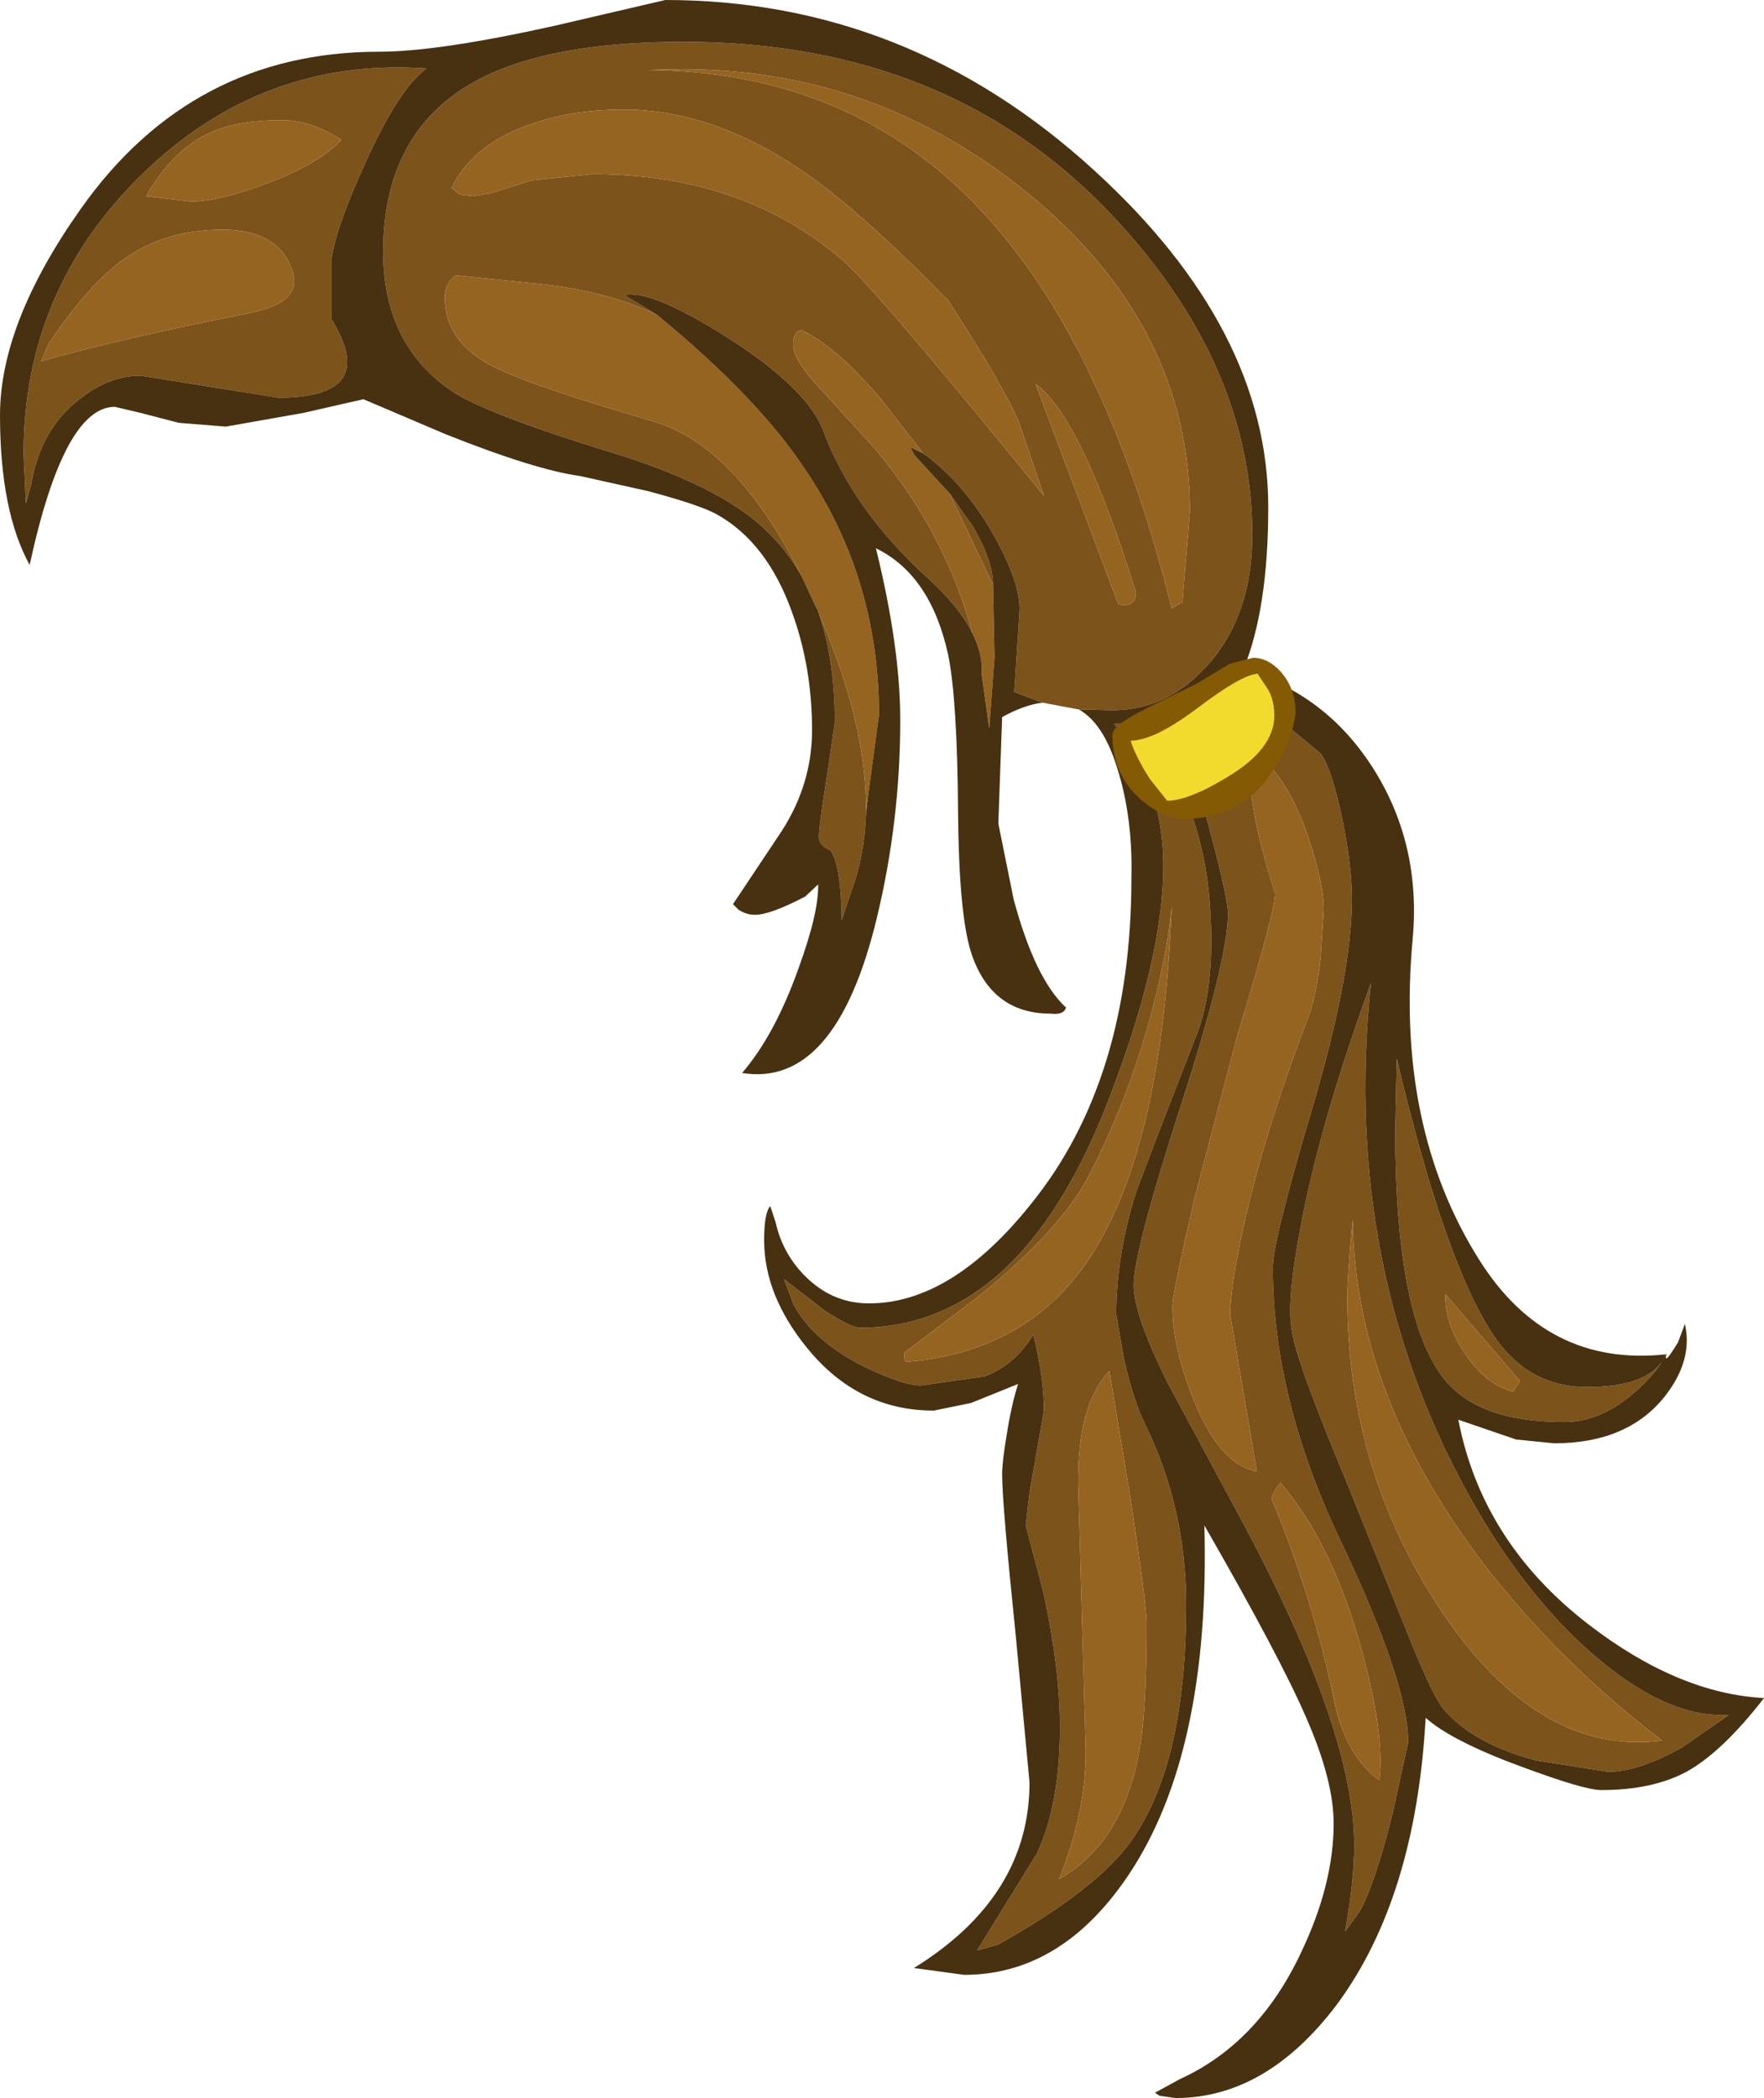 <?xml version="1.0" encoding="UTF-8" standalone="no"?>
<svg xmlns:ffdec="https://www.free-decompiler.com/flash" xmlns:xlink="http://www.w3.org/1999/xlink" ffdec:objectType="shape" height="137.95px" width="116.0px" xmlns="http://www.w3.org/2000/svg">
  <g transform="matrix(1.0, 0.0, 0.0, 1.0, 37.2, 0.0)">
    <path d="M15.5 37.85 Q14.5 36.1 13.05 34.75 9.95 31.85 2.85 29.7 -5.1 27.25 -7.35 25.8 -12.0 22.75 -12.0 16.55 -12.0 8.75 -6.05 5.4 -1.3 2.75 7.75 2.75 25.45 2.75 36.25 14.5 45.15 24.15 45.15 35.2 45.15 40.45 42.2 43.75 39.55 46.7 35.95 46.7 L33.75 46.65 31.35 46.2 29.5 45.5 29.85 40.05 Q29.85 38.2 28.1 35.1 26.15 31.7 23.5 29.8 L20.7 26.2 Q17.75 22.75 15.5 21.7 L15.25 21.8 Q14.95 22.05 14.95 22.65 14.95 23.6 16.55 25.35 L20.25 29.4 Q24.95 34.95 26.75 41.65 25.9 39.9 23.8 38.0 18.9 33.55 16.95 28.35 15.9 25.55 10.65 22.2 5.6 19.0 3.85 19.4 L6.0 20.7 Q2.6 19.05 -2.4 18.6 L-7.25 18.1 -7.6 18.45 Q-7.95 18.95 -7.95 19.55 -7.95 22.35 -5.05 23.95 -2.7 25.25 5.75 27.7 11.2 29.3 15.5 37.85 M72.4 89.0 Q71.65 90.45 70.05 91.75 67.95 93.5 65.65 93.5 60.0 93.5 57.75 90.65 54.55 86.6 54.55 74.3 L54.65 69.6 Q57.9 83.35 61.15 88.0 63.4 91.2 67.15 91.2 71.45 91.2 72.35 89.05 L72.4 89.0 M25.25 32.45 L26.8 34.65 Q28.1 36.9 28.1 38.45 L25.25 32.45 M19.75 53.5 Q19.65 56.3 18.75 58.7 L18.15 60.5 Q18.1 56.8 17.4 55.9 16.65 55.6 16.65 55.0 16.65 54.3 17.2 50.9 L17.7 47.5 Q17.7 43.35 16.6 40.2 L16.65 40.35 Q19.85 47.75 19.75 53.5 M43.0 46.55 Q44.9 46.4 47.05 47.4 L49.65 49.55 Q50.35 50.5 51.05 53.75 51.7 56.95 51.7 59.1 51.7 64.05 49.1 72.85 46.5 81.6 46.5 83.35 46.5 91.95 50.95 101.3 55.4 110.65 55.4 114.55 L54.4 119.15 Q53.2 123.95 52.2 125.7 L51.25 127.0 Q51.85 123.75 51.85 121.3 51.85 113.85 44.6 100.25 L39.6 90.95 Q37.35 86.45 37.35 84.5 37.35 82.3 40.45 72.7 43.55 63.1 43.55 60.1 43.55 59.0 42.25 54.2 40.9 49.05 39.95 47.25 42.05 46.4 41.5 46.9 L43.0 46.55 M41.05 33.65 Q41.05 21.45 30.45 12.75 20.4 4.55 7.65 4.55 L5.4 4.6 Q18.2 4.7 26.55 13.05 35.3 21.75 39.85 40.0 L40.55 39.6 41.05 33.65 M3.8 7.2 Q0.65 7.2 -1.95 8.05 -6.05 9.35 -7.5 12.35 L-6.95 12.8 -6.1 12.9 -4.9 12.7 -2.2 11.85 1.75 11.45 Q11.65 11.45 18.2 17.1 20.35 18.95 31.45 32.6 L29.8 27.75 Q28.75 25.3 25.15 19.75 19.35 13.85 15.8 11.4 9.75 7.2 3.8 7.2 M37.5 38.95 Q33.9 27.4 30.9 25.25 L36.35 39.75 Q37.5 39.95 37.5 38.95 M38.0 47.55 Q40.75 51.35 41.75 55.55 42.45 58.3 42.45 61.9 42.45 65.35 41.6 67.75 L39.0 74.45 37.5 78.4 Q36.2 82.6 36.2 86.4 L36.7 89.3 Q37.35 92.15 38.1 93.65 40.8 99.15 40.8 105.5 40.8 115.9 37.25 120.95 35.05 124.15 28.45 127.85 L27.05 128.25 31.0 121.85 Q32.5 118.6 32.5 113.55 32.5 109.7 31.4 104.65 L30.25 100.3 30.5 98.15 31.45 92.75 Q31.45 90.6 30.75 87.75 29.55 89.75 27.55 90.5 L23.35 91.1 Q22.25 91.1 19.7 89.9 16.3 88.2 15.0 85.8 L14.35 84.1 17.0 86.15 Q18.75 87.3 19.35 87.3 29.8 87.3 35.55 72.7 39.3 63.15 39.3 56.9 39.3 54.7 38.7 52.5 37.85 49.4 36.05 47.6 L38.0 47.55 M38.65 66.1 Q37.1 72.1 34.4 77.3 32.6 80.8 27.2 85.2 L22.25 88.95 Q22.25 89.55 22.4 89.55 L23.35 89.45 Q30.75 88.5 34.6 82.5 39.25 75.25 39.85 59.6 39.6 62.35 38.65 66.1 M35.75 90.15 Q33.65 92.35 33.7 97.55 L34.2 115.15 Q34.2 119.15 32.45 123.55 36.5 121.25 37.65 115.5 38.2 112.95 38.2 106.7 38.2 105.55 37.2 98.9 L35.75 90.15 M46.65 58.75 Q46.65 59.95 44.15 68.15 L41.35 78.8 Q39.9 85.05 39.9 85.9 39.9 88.6 41.3 92.05 43.0 96.3 45.45 96.75 L43.7 86.45 Q43.7 84.6 44.6 80.55 45.95 74.45 48.75 67.1 49.35 65.6 49.65 62.95 L49.85 59.8 Q49.85 58.2 48.95 55.4 47.6 51.1 45.05 49.15 L45.0 50.85 Q45.0 53.55 46.65 58.75 M51.4 85.35 Q51.4 96.55 57.5 105.8 63.95 115.5 72.1 114.45 65.55 109.45 60.65 103.2 51.9 91.9 51.75 80.2 51.4 83.9 51.4 85.35 M48.25 81.1 Q49.5 74.1 52.95 64.65 50.95 83.8 59.95 99.3 63.7 105.7 68.3 109.4 72.75 113.0 76.5 112.75 L73.4 114.9 Q70.55 116.5 68.55 116.5 L63.8 115.75 Q59.65 114.65 57.7 112.35 57.05 111.55 55.6 108.0 L51.25 97.2 Q48.9 91.55 48.1 88.95 47.65 87.45 47.65 86.35 47.6 84.6 48.25 81.1 M46.4 98.5 Q49.15 105.1 50.55 111.9 51.3 115.45 53.5 117.05 53.9 114.05 52.25 108.15 50.3 101.3 47.0 97.5 L46.75 97.8 46.4 98.5 M59.1 88.95 Q60.5 91.05 62.3 91.5 L62.75 90.8 57.85 85.1 Q57.8 87.0 59.1 88.95 M-18.65 7.9 Q-21.7 7.9 -23.55 8.8 -25.9 9.95 -27.6 12.9 L-24.65 13.25 Q-22.85 13.25 -19.75 12.1 -16.25 10.8 -14.75 9.2 -16.75 7.9 -18.65 7.9 M-15.4 21.0 Q-12.2 26.15 -18.9 26.15 L-27.95 24.7 Q-30.1 24.7 -32.1 26.35 -34.55 28.3 -35.15 31.85 L-35.5 33.1 -35.65 29.85 Q-35.65 19.05 -27.85 11.45 -19.95 3.75 -9.15 4.5 -10.95 5.8 -13.15 10.65 -15.15 15.05 -15.4 17.05 L-15.4 21.0 M-18.5 16.75 Q-19.7 15.1 -22.55 15.1 -26.3 15.1 -29.0 17.0 -31.35 18.65 -34.0 22.6 L-34.5 23.75 Q-29.2 22.25 -20.85 20.6 -17.85 20.0 -17.85 18.5 -17.9 17.6 -18.5 16.75" fill="#7c531b" fill-rule="evenodd" stroke="none"/>
    <path d="M23.5 29.8 L22.65 29.4 22.95 29.95 25.25 32.45 28.1 38.45 28.2 43.2 27.85 47.9 27.35 44.3 Q27.45 43.05 26.75 41.65 24.95 34.95 20.25 29.4 L16.55 25.35 Q14.95 23.6 14.95 22.65 14.95 22.05 15.25 21.8 L15.5 21.7 Q17.75 22.75 20.7 26.2 L23.5 29.8 M6.0 20.7 Q12.65 26.15 15.8 30.95 20.6 38.1 20.6 47.0 L19.9 52.2 19.75 53.5 Q19.85 47.75 16.65 40.35 L16.6 40.2 16.55 40.05 16.5 40.0 15.5 37.85 Q11.2 29.3 5.75 27.7 -2.7 25.25 -5.05 23.95 -7.95 22.35 -7.95 19.55 -7.95 18.95 -7.6 18.45 L-7.25 18.1 -2.4 18.6 Q2.6 19.05 6.0 20.7 M3.8 7.2 Q9.75 7.2 15.8 11.4 19.35 13.85 25.15 19.75 28.75 25.3 29.8 27.75 L31.45 32.6 Q20.35 18.95 18.2 17.1 11.65 11.45 1.75 11.45 L-2.2 11.85 -4.9 12.7 -6.1 12.9 -6.95 12.8 -7.5 12.35 Q-6.05 9.35 -1.95 8.05 0.65 7.2 3.8 7.2 M41.05 33.65 L40.55 39.6 39.85 40.0 Q35.3 21.75 26.55 13.05 18.2 4.7 5.4 4.6 L7.65 4.55 Q20.4 4.55 30.45 12.75 41.05 21.45 41.05 33.65 M37.5 38.95 Q37.5 39.95 36.35 39.75 L30.9 25.25 Q33.9 27.4 37.5 38.95 M51.4 85.35 Q51.4 83.9 51.75 80.2 51.9 91.9 60.65 103.2 65.55 109.45 72.1 114.45 63.95 115.5 57.5 105.8 51.4 96.55 51.4 85.35 M46.65 58.75 Q45.0 53.55 45.0 50.85 L45.05 49.15 Q47.6 51.1 48.95 55.4 49.85 58.2 49.85 59.8 L49.65 62.95 Q49.35 65.6 48.75 67.1 45.95 74.45 44.6 80.55 43.7 84.6 43.7 86.45 L45.45 96.75 Q43.0 96.3 41.3 92.05 39.9 88.6 39.9 85.9 39.9 85.05 41.35 78.8 L44.15 68.15 Q46.65 59.95 46.65 58.75 M35.75 90.15 L37.2 98.9 Q38.2 105.55 38.2 106.7 38.2 112.95 37.65 115.5 36.5 121.25 32.45 123.55 34.2 119.15 34.2 115.15 L33.7 97.55 Q33.65 92.35 35.75 90.15 M38.65 66.1 Q39.6 62.35 39.85 59.6 39.25 75.25 34.6 82.5 30.75 88.5 23.35 89.45 L22.4 89.55 Q22.25 89.55 22.25 88.95 L27.2 85.2 Q32.6 80.8 34.4 77.3 37.1 72.1 38.65 66.1 M59.1 88.95 Q57.8 87.0 57.85 85.1 L62.75 90.8 62.3 91.5 Q60.5 91.05 59.1 88.95 M46.4 98.5 L46.75 97.8 47.0 97.5 Q50.3 101.3 52.25 108.15 53.9 114.05 53.5 117.05 51.3 115.45 50.55 111.9 49.15 105.1 46.4 98.5 M-18.65 7.9 Q-16.75 7.9 -14.75 9.2 -16.25 10.8 -19.75 12.1 -22.85 13.25 -24.65 13.25 L-27.6 12.9 Q-25.9 9.95 -23.55 8.8 -21.7 7.9 -18.65 7.9 M-18.5 16.75 Q-17.9 17.6 -17.85 18.5 -17.85 20.0 -20.85 20.6 -29.2 22.25 -34.5 23.75 L-34.0 22.6 Q-31.35 18.65 -29.0 17.0 -26.3 15.1 -22.55 15.1 -19.7 15.1 -18.5 16.75" fill="#966421" fill-rule="evenodd" stroke="none"/>
    <path d="M33.75 46.65 L35.95 46.7 Q39.55 46.7 42.2 43.75 45.15 40.45 45.15 35.2 45.15 24.15 36.25 14.5 25.45 2.75 7.75 2.75 -1.3 2.75 -6.05 5.4 -12.0 8.75 -12.0 16.55 -12.0 22.75 -7.35 25.8 -5.1 27.25 2.85 29.7 9.95 31.85 13.05 34.75 14.5 36.1 15.5 37.85 L16.5 40.0 16.55 40.05 16.6 40.2 Q17.7 43.35 17.7 47.5 L17.2 50.9 Q16.65 54.3 16.65 55.0 16.65 55.6 17.4 55.9 18.1 56.8 18.15 60.5 L18.75 58.7 Q19.65 56.3 19.75 53.5 L19.9 52.2 20.6 47.0 Q20.6 38.1 15.8 30.95 12.65 26.15 6.0 20.7 L3.85 19.4 Q5.6 19.0 10.65 22.2 15.9 25.55 16.95 28.35 18.9 33.55 23.8 38.0 25.9 39.9 26.75 41.65 27.45 43.05 27.35 44.3 L27.85 47.9 28.2 43.2 28.1 38.45 Q28.1 36.9 26.8 34.65 L25.25 32.45 22.95 29.95 22.65 29.4 23.5 29.8 Q26.15 31.7 28.1 35.1 29.85 38.2 29.85 40.05 L29.5 45.5 31.35 46.2 Q30.15 46.35 28.7 47.15 L28.45 54.15 29.45 59.1 Q30.85 64.35 32.9 66.25 32.75 66.75 31.9 66.65 27.95 66.65 26.65 62.6 25.85 60.05 25.8 53.3 25.75 46.0 25.15 43.05 24.0 37.8 20.4 36.05 22.0 42.55 22.0 47.35 22.0 54.0 20.45 60.4 17.75 71.55 11.6 70.55 13.75 68.05 15.3 63.7 16.65 60.0 16.6 58.15 L15.75 58.95 Q13.45 60.15 12.45 60.15 11.85 60.15 11.35 59.8 L11.0 59.45 14.2 54.65 Q16.2 51.55 16.2 48.0 16.2 43.9 14.9 40.3 13.25 35.65 9.9 33.8 8.8 33.2 5.45 32.3 L0.95 31.3 Q-2.0 30.9 -7.9 28.55 L-13.3 26.25 -17.25 27.15 -22.35 28.05 -25.45 27.8 -27.95 27.15 -29.65 26.75 Q-33.0 26.75 -35.25 37.15 -37.2 33.6 -37.2 27.3 -37.2 21.25 -31.9 13.75 -24.6 3.4 -12.25 3.4 -8.4 3.4 -0.75 1.7 L6.55 0.0 Q22.5 0.0 34.75 11.2 46.2 21.65 46.2 33.35 46.2 40.05 44.55 44.05 50.0 45.6 53.15 50.6 56.25 55.55 55.7 61.7 54.55 74.05 60.05 82.8 64.5 89.9 72.35 89.05 71.45 91.2 67.15 91.2 63.4 91.2 61.15 88.0 57.9 83.35 54.65 69.6 L54.55 74.3 Q54.55 86.6 57.75 90.65 60.0 93.5 65.65 93.5 67.95 93.5 70.05 91.75 71.65 90.45 72.4 89.0 72.15 89.9 73.15 88.25 L73.6 87.05 Q74.15 89.45 72.25 91.85 69.8 94.9 65.0 94.9 L62.5 94.65 58.7 93.35 Q60.25 101.4 67.25 106.8 73.15 111.35 78.8 111.65 76.05 115.2 73.7 116.5 71.45 117.7 68.1 117.7 67.0 117.7 62.95 116.2 58.3 114.5 56.55 112.95 55.9 124.75 50.75 131.75 46.1 137.95 40.1 137.95 L39.05 137.8 38.75 137.6 40.4 136.7 Q45.55 134.35 48.35 128.4 50.5 123.9 50.5 119.9 50.5 117.05 48.7 112.95 47.0 109.0 42.0 100.3 42.4 115.25 37.0 123.3 32.6 129.85 26.2 129.85 L22.9 129.4 Q30.5 124.7 30.5 117.2 L29.6 107.6 Q28.7 98.85 28.7 96.95 28.7 96.1 29.0 94.35 29.3 92.4 29.75 91.0 L26.65 92.25 24.2 92.75 Q19.2 92.75 15.85 88.6 13.05 85.15 13.05 81.55 13.05 79.75 13.45 79.3 L13.8 80.35 Q14.3 82.6 16.0 84.15 17.7 85.7 19.95 85.7 25.4 85.7 30.65 79.1 37.2 70.95 37.2 57.75 37.3 53.7 36.25 50.45 35.35 47.55 33.75 46.65 M43.0 46.55 L41.5 46.9 Q42.05 46.4 39.95 47.25 40.9 49.05 42.25 54.2 43.55 59.0 43.55 60.1 43.55 63.1 40.45 72.7 37.35 82.3 37.35 84.5 37.35 86.45 39.6 90.95 L44.6 100.25 Q51.85 113.85 51.85 121.3 51.85 123.75 51.25 127.0 L52.2 125.7 Q53.2 123.95 54.4 119.15 L55.4 114.55 Q55.4 110.65 50.95 101.3 46.5 91.95 46.5 83.35 46.5 81.6 49.1 72.85 51.7 64.05 51.7 59.1 51.7 56.95 51.05 53.75 50.35 50.5 49.65 49.55 L47.05 47.4 Q44.9 46.4 43.0 46.55 M38.0 47.55 L36.05 47.6 Q37.85 49.4 38.7 52.5 39.3 54.7 39.3 56.9 39.3 63.15 35.55 72.7 29.8 87.3 19.35 87.3 18.75 87.3 17.0 86.15 L14.35 84.1 15.0 85.8 Q16.3 88.2 19.7 89.9 22.25 91.1 23.35 91.1 L27.55 90.5 Q29.55 89.75 30.75 87.75 31.45 90.6 31.45 92.75 L30.5 98.15 30.25 100.3 31.4 104.65 Q32.5 109.7 32.5 113.55 32.5 118.6 31.0 121.85 L27.05 128.25 28.45 127.85 Q35.05 124.15 37.25 120.95 40.8 115.9 40.8 105.5 40.8 99.15 38.1 93.65 37.35 92.15 36.7 89.3 L36.2 86.4 Q36.2 82.6 37.5 78.4 L39.0 74.45 41.6 67.75 Q42.45 65.35 42.45 61.9 42.45 58.3 41.75 55.55 40.75 51.35 38.0 47.55 M48.25 81.1 Q47.6 84.6 47.65 86.35 47.65 87.45 48.1 88.95 48.9 91.55 51.25 97.2 L55.6 108.0 Q57.05 111.55 57.7 112.35 59.65 114.65 63.8 115.75 L68.55 116.5 Q70.55 116.5 73.4 114.9 L76.5 112.75 Q72.75 113.0 68.3 109.4 63.7 105.7 59.95 99.3 50.95 83.8 52.95 64.65 49.5 74.1 48.25 81.1 M-15.4 21.0 L-15.4 17.05 Q-15.15 15.05 -13.15 10.65 -10.95 5.8 -9.15 4.5 -19.95 3.75 -27.85 11.45 -35.65 19.05 -35.65 29.85 L-35.5 33.1 -35.15 31.85 Q-34.55 28.3 -32.1 26.35 -30.1 24.7 -27.95 24.7 L-18.9 26.15 Q-12.2 26.15 -15.4 21.0" fill="#483111" fill-rule="evenodd" stroke="none"/>
    <path d="M43.65 43.65 L45.2 43.25 Q46.2 43.25 47.05 44.2 48.0 45.3 48.0 46.9 47.75 48.7 46.65 50.45 44.55 53.85 40.6 53.85 39.35 53.85 37.85 52.6 35.95 50.95 35.95 48.3 35.95 47.7 38.15 46.6 39.35 46.0 41.5 44.95 L43.65 43.65 M46.2 45.35 L45.5 44.3 Q44.45 44.35 41.55 46.55 38.7 48.7 37.15 48.7 37.45 49.7 38.4 51.2 L39.55 52.65 Q40.95 52.65 43.5 51.1 46.6 49.25 46.6 47.05 46.6 46.05 46.2 45.35" fill="#845a04" fill-rule="evenodd" stroke="none"/>
    <path d="M46.2 45.35 Q46.6 46.05 46.6 47.05 46.6 49.25 43.5 51.1 40.95 52.65 39.55 52.65 L38.4 51.2 Q37.45 49.7 37.15 48.7 38.7 48.7 41.55 46.55 44.45 44.35 45.5 44.3 L46.2 45.35" fill="#f3db2e" fill-rule="evenodd" stroke="none"/>
  </g>
</svg>
